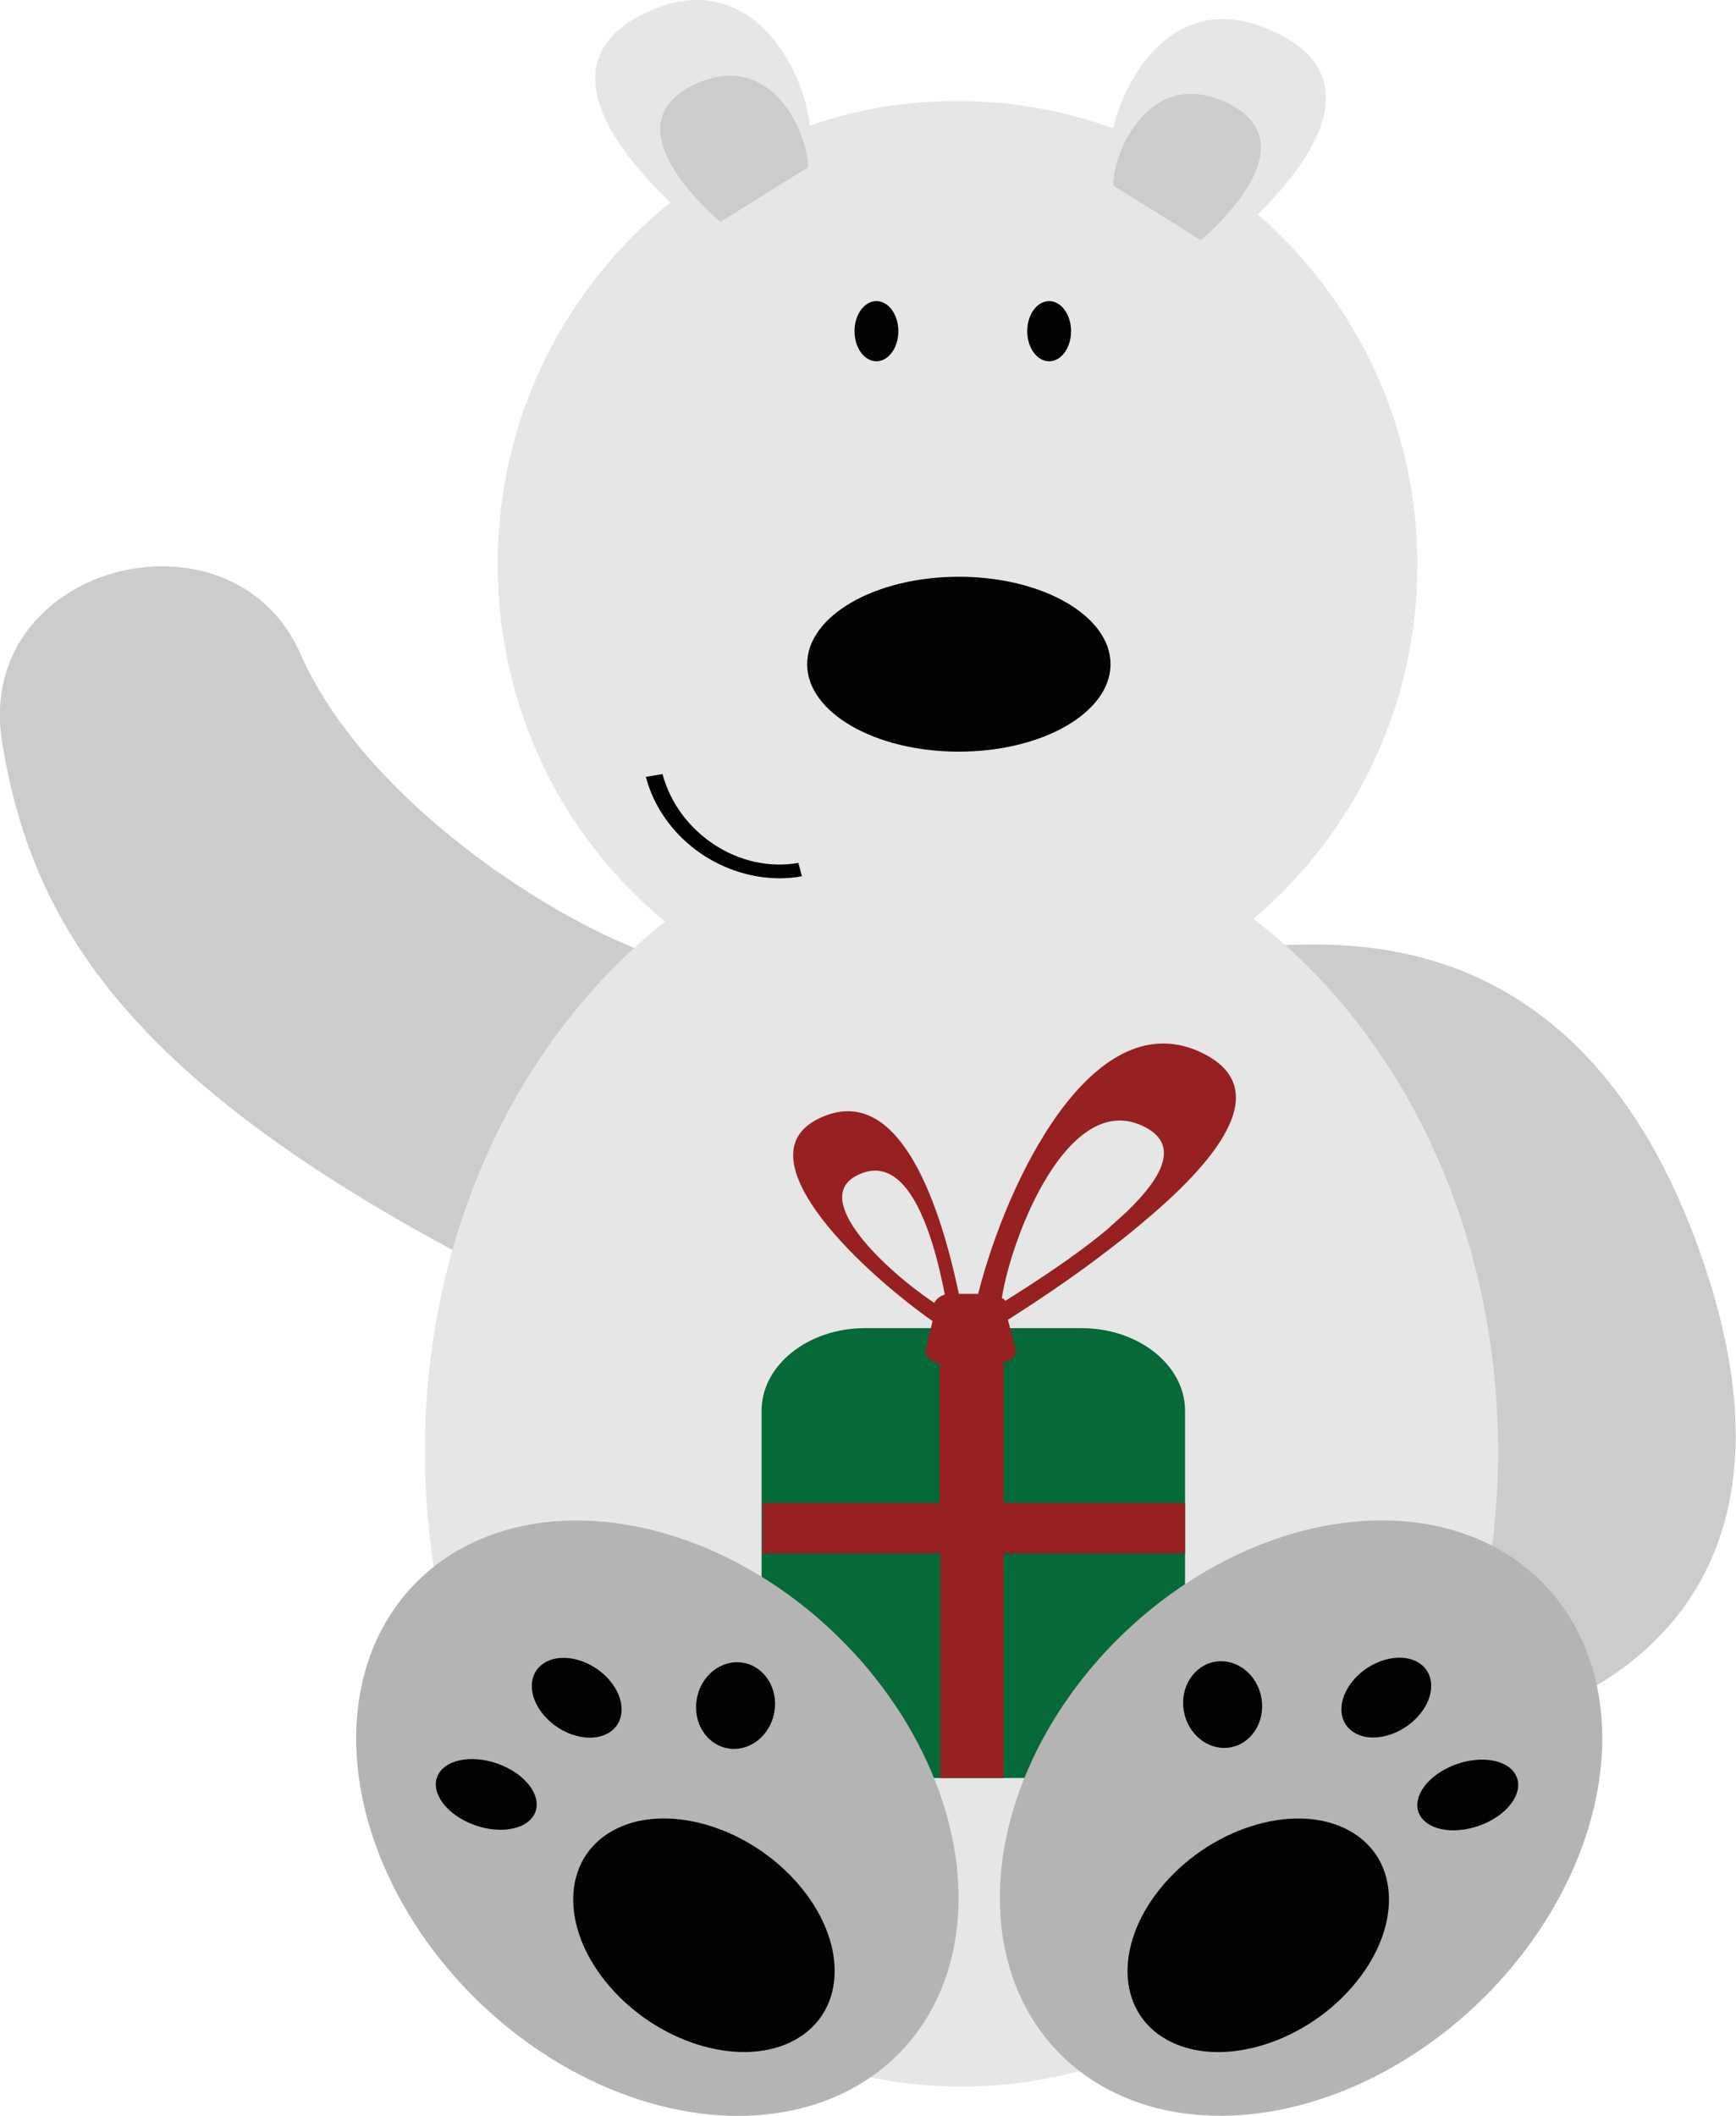 <?xml version="1.0" encoding="UTF-8" standalone="no"?>
<!-- Generator: Adobe Illustrator 22.0.0, SVG Export Plug-In . SVG Version: 6.00 Build 0)  -->

<svg
   xmlns:dc="http://purl.org/dc/elements/1.1/"
   xmlns:cc="http://creativecommons.org/ns#"
   xmlns:rdf="http://www.w3.org/1999/02/22-rdf-syntax-ns#"
   xmlns:svg="http://www.w3.org/2000/svg"
   xmlns="http://www.w3.org/2000/svg"
   xmlns:sodipodi="http://sodipodi.sourceforge.net/DTD/sodipodi-0.dtd"
   xmlns:inkscape="http://www.inkscape.org/namespaces/inkscape"
   version="1.1"
   id="Calque_1"
   x="0px"
   y="0px"
   viewBox="0 0 445.088 542.236"
   xml:space="preserve"
   inkscape:version="0.91 r13725"
   sodipodi:docname="Christmas_bear-4707.svg"
   width="445.088"
   height="542.236"><defs
     id="defs71" /><sodipodi:namedview
     pagecolor="#ffffff"
     bordercolor="#666666"
     borderopacity="1"
     objecttolerance="10"
     gridtolerance="10"
     guidetolerance="10"
     inkscape:pageopacity="0"
     inkscape:pageshadow="2"
     inkscape:window-width="1440"
     inkscape:window-height="817"
     id="namedview69"
     showgrid="false"
     fit-margin-top="0"
     fit-margin-left="0"
     fit-margin-right="0"
     fit-margin-bottom="0"
     inkscape:zoom="0.5462963"
     inkscape:cx="98.970744"
     inkscape:cy="151.20519"
     inkscape:window-x="0"
     inkscape:window-y="1"
     inkscape:window-maximized="1"
     inkscape:current-layer="Calque_1" /><style
     type="text/css"
     id="style3">
	.st0{fill:#020203;}
	.st1{fill:#F3D4AA;}
	.st2{fill:#C1292E;}
	.st3{fill:#E7E6E6;}
	.st4{fill:#A81922;}
	.st5{fill:#D6A14D;}
	.st6{fill:#E580A9;}
	.st7{fill:#FFF0BA;}
	.st8{fill:#972021;}
	.st9{fill:#D06C5D;}
	.st10{fill:#36502D;}
	.st11{fill:#79986F;}
	.st12{fill:#EB5B28;}
	.st13{fill:#A67D52;}
	.st14{fill:#F2F2F2;}
	.st15{fill:#066938;}
	.st16{fill:#009245;}
	.st17{fill:#CDCCCC;}
	.st18{fill:#AE8864;}
	.st19{fill:#412413;}
	.st20{fill:#8C633A;}
	.st21{fill:#F39323;}
	.st22{fill:#F9B03D;}
	.st23{fill:#C69C6C;}
	.st24{fill:#2FBAD7;}
	.st25{fill:#DAA405;}
	.st26{fill:#808181;}
	.st27{fill:#8E3089;}
	.st28{fill:#1861A9;}
	.st29{fill:#D4175B;}
	.st30{fill:#E3D65E;}
	.st31{fill:#C7B29A;}
	.st32{fill:#603914;}
	.st33{fill:#998675;}
	.st34{fill:#746458;}
	.st35{fill:#EAA35C;}
	.st36{fill:#A3282E;}
	.st37{fill:#DC7B18;}
	.st38{fill:#B88E5C;}
	.st39{fill:#C67B3E;}
	.st40{fill:#C74A54;}
	.st41{fill:#48AE4D;}
	.st42{fill:#9A9999;}
	.st43{fill:#6F1131;}
	.st44{fill:#EFAE5D;}
	.st45{fill:#BB7E28;}
	.st46{fill:#C8904C;}
	.st47{fill:#BB7926;}
	.st48{fill:#C68448;}
	.st49{fill:#D79A5D;}
	.st50{fill:#82171C;}
	.st51{fill:#754D24;}
	.st52{fill:#EAD797;}
	.st53{fill:#B4B4B4;}
	.st54{fill:#4E4D4D;}
	.st55{fill:#014837;}
	.st56{fill:#28285B;}
	.st57{fill:#8EC045;}
	.st58{fill:#6BC4CD;}
	.st59{fill:#699CBB;}
	.st60{fill:#6D8E5F;}
</style><g
     id="g5"
     transform="matrix(2.248,0,0,1.793,-263.113,-116.116)"><path
       class="st17"
       d="m 261.1,200 c 9.8,-0.6 37.4,-3.5 50.5,46.2 13.1,49.7 -15.7,61.4 -18.5,63.2 -18.2,9.4 -22.6,-39.4 -22.2,-50.7 0.4,-11.2 -9.8,-58.7 -9.8,-58.7 z"
       id="path7"
       inkscape:connector-curvature="0"
       style="fill:#cdcccc" /><path
       class="st17"
       d="m 194,202.2 c -11.1,-3.5 -34.9,-21.8 -42.7,-44 -7.8,-22.2 -37.4,-12.9 -34,12.8 3.4,25.7 14.1,48.4 55.7,75.3 8.4,-14.2 21,-44.1 21,-44.1 z"
       id="path9"
       inkscape:connector-curvature="0"
       style="fill:#cdcccc" /><path
       class="st3"
       d="m 260,196.1 c 11.4,-12.1 18.7,-30.3 18.7,-50.6 0,-20 -7.1,-38 -18.2,-50.1 6.5,-8 12.8,-19.9 1.7,-26.2 C 251.5,63 245.5,75 244,83.1 c -5.5,-2.5 -11.5,-3.9 -17.8,-3.9 -5.9,0 -11.5,1.2 -16.8,3.5 -0.6,-7.9 -6.7,-22.9 -18.4,-16.3 -11.6,6.6 -4.2,19.3 2.5,27.3 -12,12.1 -19.7,30.8 -19.7,51.7 0,20.6 7.4,39 19.1,51.1 -16.5,16.3 -27.4,44.1 -27.4,75.7 0,50.1 27.4,90.8 61.2,90.8 33.8,0 61.2,-40.7 61.2,-90.8 0,-31.9 -11.1,-60 -27.9,-76.1 z"
       id="path11"
       inkscape:connector-curvature="0"
       style="fill:#e7e6e6" /><g
       id="g13"><path
         class="st17"
         d="m 199.2,96.5 c -4.8,-5.3 -11.2,-15 -2.7,-19.8 8.5,-4.8 12.7,7 12.7,12 -2.8,2.1 -10,7.8 -10,7.8 z"
         id="path15"
         inkscape:connector-curvature="0"
         style="fill:#cdcccc" /><path
         class="st17"
         d="m 254,99.1 c 4.8,-5.3 11.2,-15 2.7,-19.8 -8.5,-4.8 -12.7,7 -12.7,12 2.8,2.1 10,7.8 10,7.8 z"
         id="path17"
         inkscape:connector-curvature="0"
         style="fill:#cdcccc" /></g><g
       id="g19"><g
         id="g21"><ellipse
           class="st0"
           cx="217"
           cy="112.1"
           rx="2.5"
           ry="4.3"
           id="ellipse23"
           style="fill:#020203" /><ellipse
           class="st0"
           cx="236.7"
           cy="112.1"
           rx="2.5"
           ry="4.3"
           id="ellipse25"
           style="fill:#020203" /></g><ellipse
         class="st0"
         cx="226.4"
         cy="159.7"
         rx="17.3"
         ry="12.5"
         id="ellipse27"
         style="fill:#020203" /><g
         id="g29"><path
           class="st0"
           d="m 206,190.3 c -7,0 -13.5,-6 -15.3,-14.5 l 1.9,-0.4 c 1.8,8.4 8.7,14.2 15.5,12.7 l 0.4,1.9 c -0.8,0.2 -1.7,0.3 -2.5,0.3 z"
           id="path31"
           inkscape:connector-curvature="0"
           style="fill:#020203" /></g></g><g
       id="g33"><path
         class="st15"
         d="m 252.2,266.4 0,40.7 c 0,6.5 -5.3,11.8 -11.8,11.8 l -24.7,0 c -6.5,0 -11.8,-5.3 -11.8,-11.8 l 0,-40.7 c 0,-6.5 5.3,-11.8 11.8,-11.8 l 24.7,0 c 6.5,0 11.8,5.3 11.8,11.8 z"
         id="path35"
         inkscape:connector-curvature="0"
         style="fill:#066938" /><path
         class="st8"
         d="m 231.5,259.5 c 0.8,-0.2 1.4,-0.9 1.4,-1.7 l -0.9,-4.4 c 3.9,-3.1 8,-6.6 11.7,-10.2 1.7,-1.6 3.3,-3.3 4.8,-4.9 8.7,-9.4 13.5,-18.7 5.2,-23.3 -12.1,-6.6 -21.8,18.4 -25.1,34.7 l -2.2,0 c -2.4,-14.3 -7.2,-30.3 -15.9,-25.1 -8.8,5.2 3.7,20.8 12.9,29 l -0.8,4.2 c 0,0.9 0.7,1.7 1.6,1.8 l 0,20 -20.2,0 0,7.2 20.3,0 0,32.1 7.2,0 0,-32.1 20.7,0 0,-7.2 -20.7,0 0,-20.1 z m 15.7,-33.9 c 4.5,2.5 2.6,7.2 -1.6,12.3 l 0,0 c -0.7,0.8 -1.4,1.6 -2.2,2.5 -3.5,3.7 -7.9,7.3 -11.7,10.3 -0.1,-0.2 -0.2,-0.3 -0.4,-0.4 1.2,-9.3 7.6,-29.3 15.9,-24.7 z M 223.6,251 c -5.6,-4.7 -14.3,-15 -8.7,-18.3 5.6,-3.4 8.5,8 9.9,17.1 -0.5,0.2 -1,0.6 -1.2,1.2 z"
         id="path37"
         inkscape:connector-curvature="0"
         style="fill:#972021" /></g><g
       id="g39"><g
         id="g41"><ellipse
           transform="matrix(0.902,-0.432,0.432,0.902,-121.394,114.799)"
           class="st53"
           cx="192"
           cy="324.6"
           rx="31.5"
           ry="44.7"
           id="ellipse43"
           style="fill:#b4b4b4" /><g
           id="g45"><ellipse
             transform="matrix(0.821,-0.572,0.572,0.821,-159.715,173.91)"
             class="st0"
             cx="197.1"
             cy="341.3"
             rx="13"
             ry="18.2"
             id="ellipse47"
             style="fill:#020203" /><ellipse
             transform="matrix(0.06,-0.998,0.998,0.06,-119.01,490.635)"
             class="st0"
             cx="201"
             cy="308.5"
             rx="6.2"
             ry="4.5"
             id="ellipse49"
             style="fill:#020203" /><ellipse
             transform="matrix(0.821,-0.572,0.572,0.821,-142.93,159.502)"
             class="st0"
             cx="182.6"
             cy="307.4"
             rx="4.5"
             ry="6.2"
             id="ellipse51"
             style="fill:#020203" /><ellipse
             transform="matrix(0.54,-0.841,0.841,0.54,-190.97,292.986)"
             class="st0"
             cx="172.7"
             cy="321.3"
             rx="4.5"
             ry="6.2"
             id="ellipse53"
             style="fill:#020203" /></g></g><g
         id="g55"><ellipse
           transform="matrix(0.432,-0.902,0.902,0.432,-142.011,423.793)"
           class="st53"
           cx="265.4"
           cy="324.6"
           rx="44.7"
           ry="31.5"
           id="ellipse57"
           style="fill:#b4b4b4" /><g
           id="g59"><ellipse
             transform="matrix(0.572,-0.821,0.821,0.572,-168.551,359.865)"
             class="st0"
             cx="260.3"
             cy="341.3"
             rx="18.2"
             ry="13"
             id="ellipse61"
             style="fill:#020203" /><ellipse
             transform="matrix(0.998,-0.06,0.06,0.998,-18.011,15.911)"
             class="st0"
             cx="256.5"
             cy="308.5"
             rx="4.5"
             ry="6.2"
             id="ellipse63"
             style="fill:#020203" /><ellipse
             transform="matrix(0.572,-0.821,0.821,0.572,-134.465,357.267)"
             class="st0"
             cx="274.9"
             cy="307.4"
             rx="6.2"
             ry="4.5"
             id="ellipse65"
             style="fill:#020203" /><ellipse
             transform="matrix(0.841,-0.54,0.54,0.841,-128.492,204.852)"
             class="st0"
             cx="284.7"
             cy="321.3"
             rx="6.2"
             ry="4.5"
             id="ellipse67"
             style="fill:#020203" /></g></g></g></g></svg>